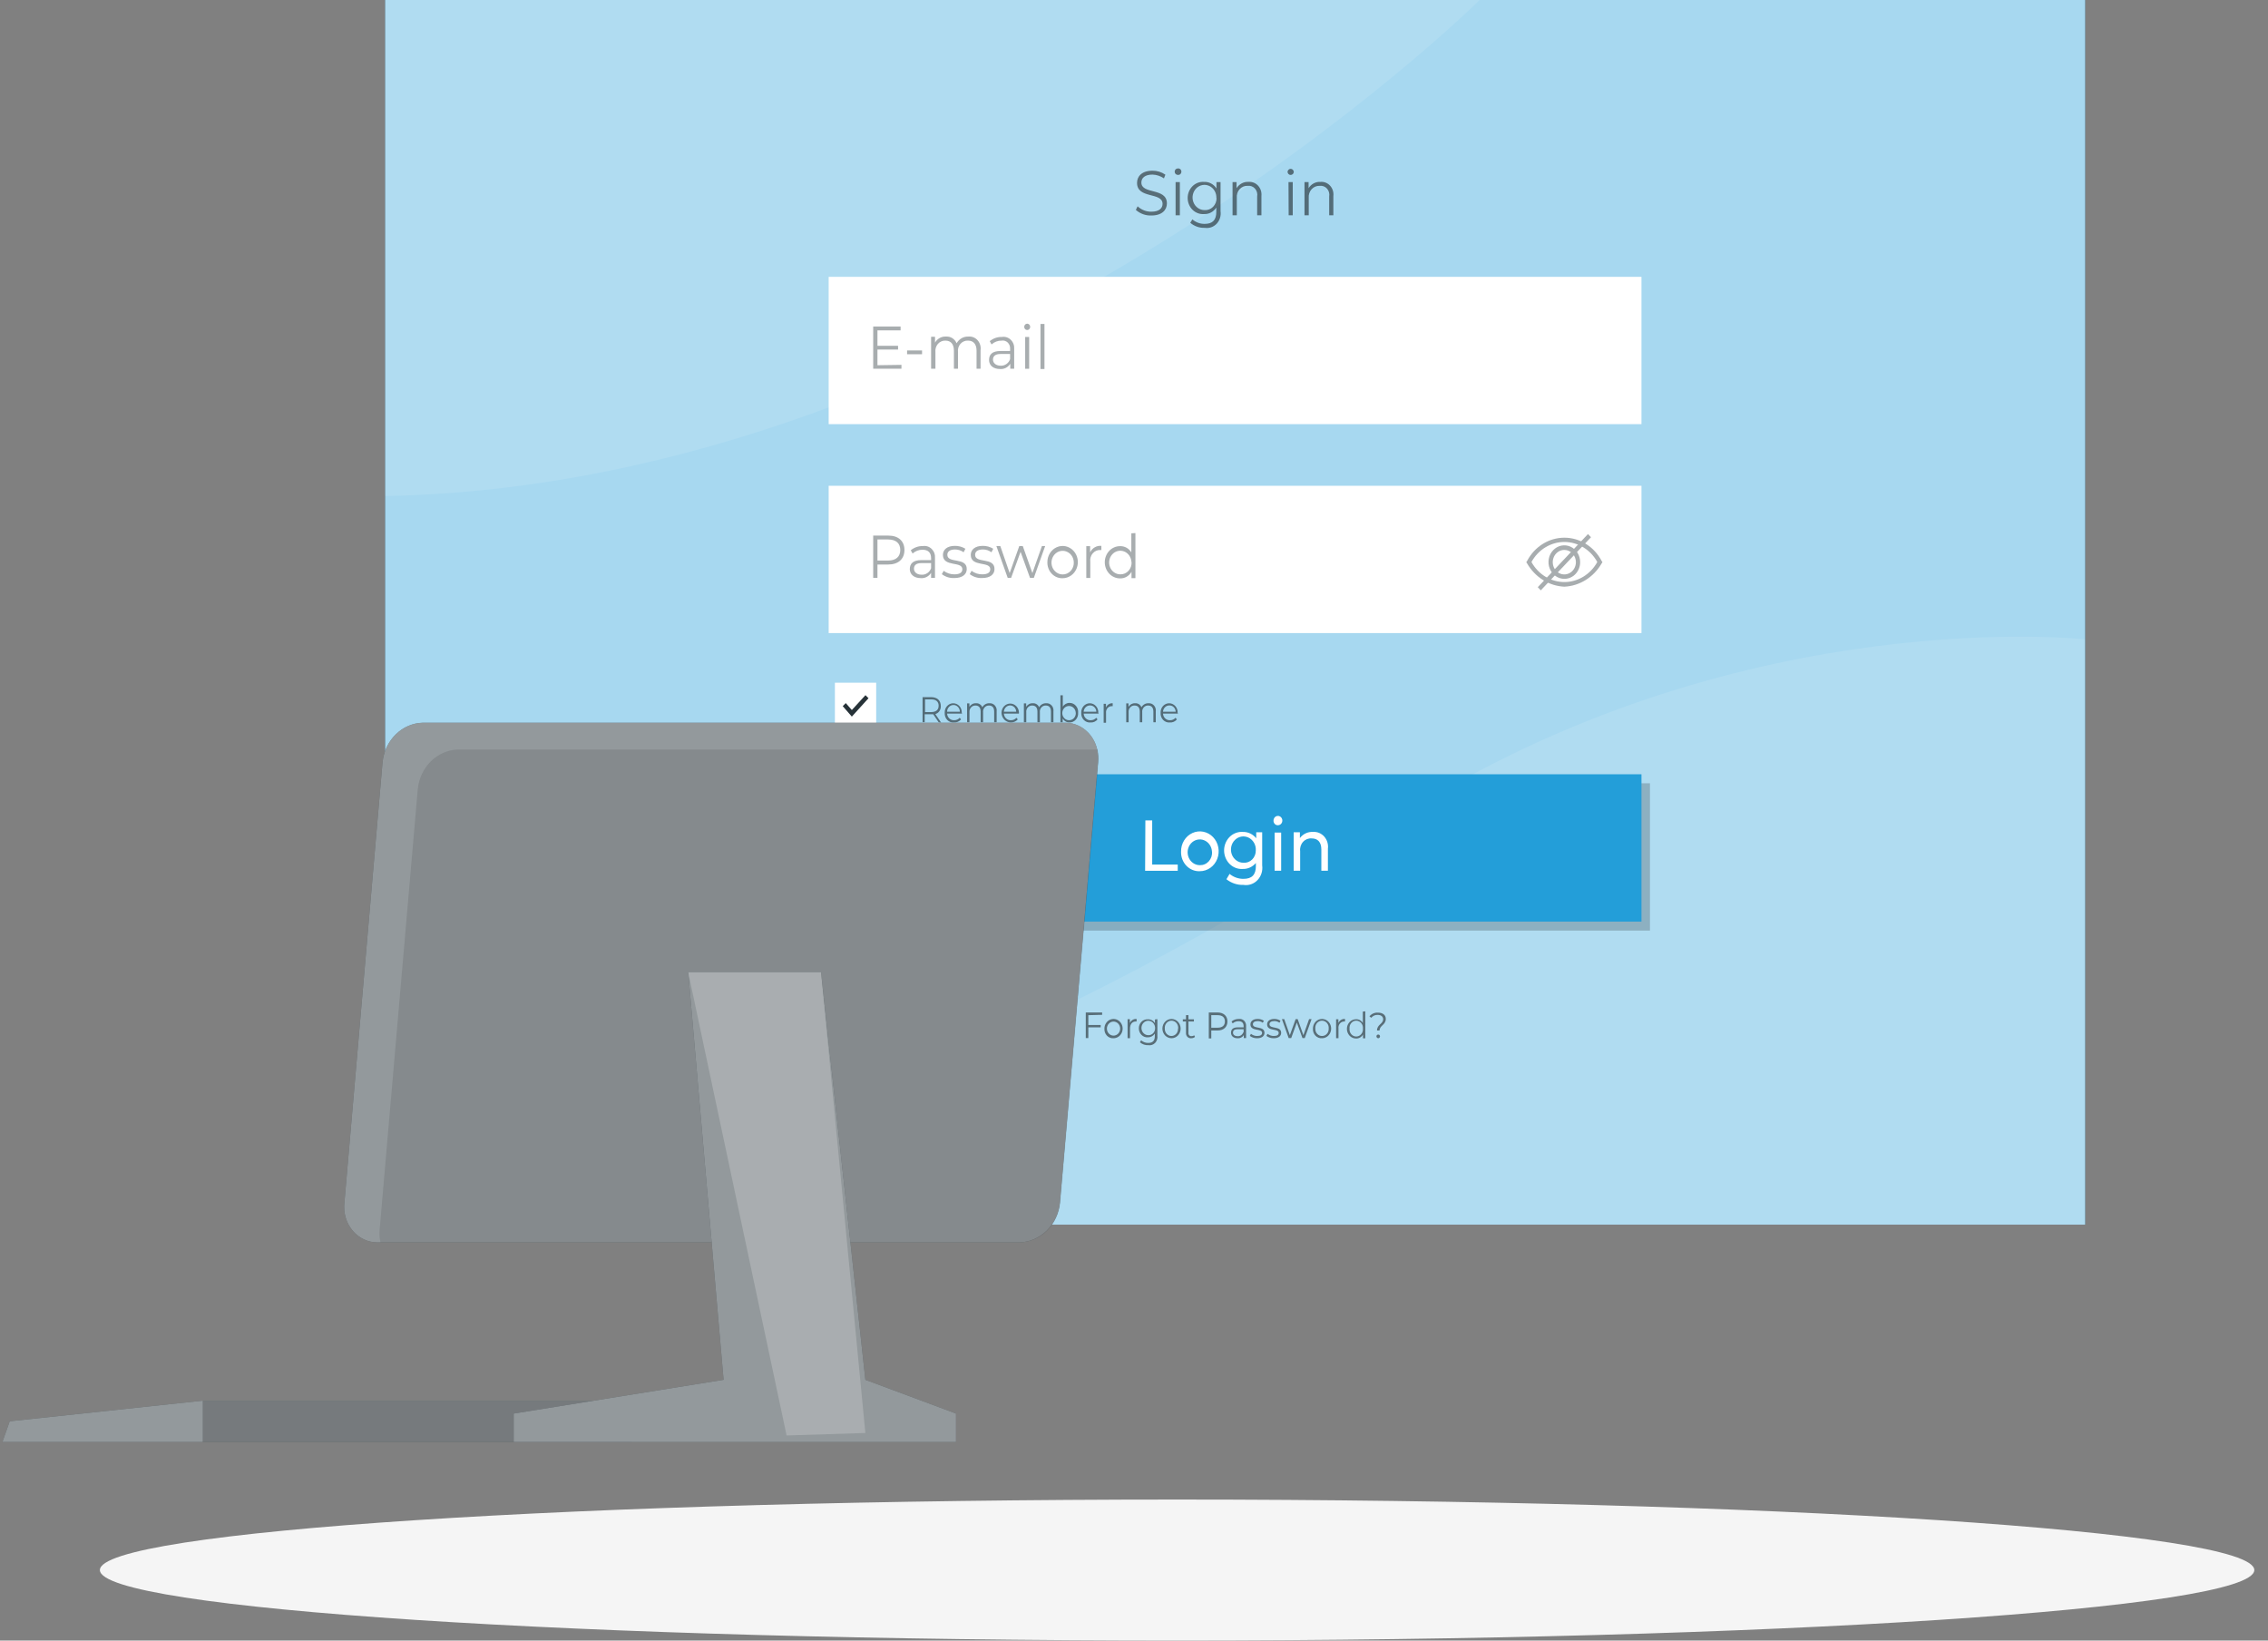 <svg width="141" height="102" viewBox="0 0 141 102" fill="none" xmlns="http://www.w3.org/2000/svg">
<rect x="0" y="0" width="141" height="102" fill="#808080" stroke="none"/>
<path d="M73.18 101.999C110.166 101.999 140.149 100.037 140.149 97.616C140.149 95.195 110.166 93.233 73.18 93.233C36.194 93.233 6.21 95.195 6.21 97.616C6.21 100.037 36.194 101.999 73.18 101.999Z" fill="#F5F5F5"/>
<path d="M129.624 -0.001H23.953V76.141H129.624V-0.001Z" fill="#239ED9"/>
<path opacity="0.6" d="M129.624 -0.001H23.953V76.141H129.624V-0.001Z" fill="white"/>
<path opacity="0.1" d="M91.992 -0.001C91.992 -0.001 61.59 30.124 23.953 30.841V-0.001H91.992Z" fill="white"/>
<path opacity="0.1" d="M129.619 39.748C129.619 39.748 108.739 37.445 88.081 50.144C67.423 62.843 46.797 74.791 23.953 69.189V76.135H129.619V39.748Z" fill="white"/>
<path d="M102.049 17.212H51.518V26.371H102.049V17.212Z" fill="white"/>
<path d="M102.049 30.203H51.518V39.361H102.049V30.203Z" fill="white"/>
<g opacity="0.4">
<path d="M56.043 22.685V22.926H54.286V20.299H55.99V20.54H54.551V21.498H55.832V21.733H54.551V22.707L56.043 22.685Z" fill="#263238"/>
<path d="M56.393 21.789H57.324V22.024H56.393V21.789Z" fill="#263238"/>
<path d="M60.961 21.778V22.926H60.712V21.806C60.712 21.391 60.511 21.178 60.183 21.178C60.095 21.172 60.007 21.187 59.926 21.222C59.844 21.256 59.771 21.309 59.711 21.377C59.651 21.445 59.606 21.527 59.58 21.615C59.554 21.704 59.546 21.798 59.558 21.89V22.926H59.304V21.806C59.304 21.391 59.108 21.178 58.775 21.178C58.688 21.174 58.601 21.191 58.521 21.226C58.44 21.261 58.368 21.314 58.309 21.382C58.25 21.45 58.206 21.53 58.179 21.618C58.153 21.706 58.145 21.798 58.155 21.89V22.926H57.886V20.938H58.129V21.302C58.2 21.179 58.301 21.08 58.421 21.014C58.541 20.948 58.676 20.917 58.812 20.926C58.949 20.916 59.086 20.949 59.204 21.023C59.322 21.098 59.416 21.208 59.473 21.341C59.549 21.208 59.658 21.099 59.787 21.026C59.917 20.953 60.062 20.919 60.209 20.926C60.315 20.916 60.421 20.932 60.52 20.972C60.619 21.012 60.709 21.076 60.781 21.158C60.853 21.24 60.907 21.339 60.938 21.446C60.969 21.553 60.977 21.667 60.961 21.778Z" fill="#263238"/>
<path d="M63.051 21.7V22.926H62.807V22.618C62.738 22.728 62.642 22.816 62.529 22.873C62.416 22.93 62.291 22.954 62.167 22.943C61.744 22.943 61.489 22.713 61.489 22.383C61.489 22.052 61.669 21.823 62.204 21.823H62.797V21.7C62.803 21.626 62.794 21.552 62.769 21.483C62.744 21.413 62.705 21.351 62.654 21.301C62.602 21.25 62.541 21.213 62.474 21.192C62.407 21.171 62.337 21.166 62.267 21.179C62.039 21.175 61.818 21.258 61.643 21.414L61.532 21.212C61.748 21.034 62.015 20.941 62.289 20.949C62.388 20.932 62.489 20.94 62.585 20.971C62.681 21.002 62.769 21.056 62.842 21.128C62.916 21.2 62.973 21.289 63.009 21.388C63.045 21.487 63.059 21.594 63.051 21.7ZM62.797 22.332V22.008H62.215C61.855 22.008 61.733 22.159 61.733 22.36C61.733 22.562 61.908 22.736 62.204 22.736C62.331 22.745 62.456 22.71 62.563 22.637C62.67 22.565 62.752 22.458 62.797 22.332Z" fill="#263238"/>
<path d="M63.675 20.328C63.674 20.289 63.684 20.25 63.704 20.217C63.724 20.184 63.752 20.158 63.786 20.142C63.82 20.127 63.857 20.122 63.894 20.129C63.93 20.136 63.963 20.154 63.99 20.181C64.016 20.209 64.034 20.243 64.042 20.282C64.049 20.32 64.046 20.36 64.032 20.396C64.019 20.432 63.995 20.463 63.964 20.485C63.934 20.506 63.898 20.518 63.861 20.518C63.837 20.519 63.813 20.514 63.79 20.505C63.768 20.496 63.747 20.482 63.73 20.464C63.713 20.447 63.699 20.425 63.69 20.402C63.68 20.378 63.675 20.353 63.675 20.328ZM63.734 20.949H63.983V22.927H63.734V20.949Z" fill="#263238"/>
<path d="M64.686 20.142H64.934V22.943H64.686V20.142Z" fill="#263238"/>
</g>
<g opacity="0.4">
<path d="M56.229 34.196C56.229 34.757 55.847 35.098 55.218 35.098H54.551V35.927H54.286V33.3H55.239C55.847 33.3 56.229 33.636 56.229 34.196ZM55.969 34.196C55.969 33.776 55.705 33.541 55.207 33.541H54.551V34.852H55.207C55.705 34.852 55.969 34.611 55.969 34.196Z" fill="#263238"/>
<path d="M58.128 34.701V35.927H57.885V35.619C57.815 35.729 57.719 35.816 57.606 35.873C57.493 35.931 57.369 35.955 57.244 35.944C56.821 35.944 56.562 35.709 56.562 35.384C56.562 35.059 56.747 34.824 57.281 34.824H57.885V34.701C57.885 34.364 57.705 34.18 57.355 34.18C57.129 34.176 56.909 34.259 56.736 34.415L56.62 34.213C56.838 34.035 57.107 33.942 57.382 33.95C57.48 33.935 57.58 33.944 57.674 33.976C57.769 34.008 57.855 34.062 57.927 34.134C57.998 34.206 58.054 34.295 58.089 34.393C58.124 34.491 58.137 34.596 58.128 34.701ZM57.885 35.334V35.009H57.297C56.937 35.009 56.821 35.16 56.821 35.361C56.821 35.563 56.995 35.731 57.292 35.731C57.418 35.739 57.543 35.706 57.649 35.634C57.756 35.563 57.838 35.458 57.885 35.334Z" fill="#263238"/>
<path d="M58.552 35.698L58.669 35.49C58.862 35.636 59.093 35.712 59.33 35.709C59.685 35.709 59.828 35.586 59.828 35.39C59.828 34.874 58.621 35.278 58.621 34.499C58.621 34.174 58.886 33.939 59.357 33.939C59.589 33.933 59.817 33.995 60.018 34.118L59.907 34.337C59.751 34.223 59.567 34.163 59.378 34.163C59.044 34.163 58.896 34.303 58.896 34.493C58.896 35.054 60.103 34.622 60.103 35.378C60.103 35.72 59.817 35.939 59.335 35.939C59.056 35.954 58.78 35.869 58.552 35.698Z" fill="#263238"/>
<path d="M60.288 35.698L60.4 35.49C60.593 35.635 60.824 35.711 61.061 35.709C61.416 35.709 61.564 35.586 61.564 35.39C61.564 34.874 60.352 35.278 60.352 34.499C60.352 34.174 60.617 33.939 61.093 33.939C61.323 33.934 61.55 33.996 61.749 34.118L61.638 34.337C61.483 34.222 61.298 34.161 61.109 34.163C60.77 34.163 60.622 34.303 60.622 34.493C60.622 35.053 61.828 34.622 61.828 35.378C61.828 35.72 61.548 35.938 61.061 35.938C60.785 35.953 60.513 35.868 60.288 35.698Z" fill="#263238"/>
<path d="M64.977 33.95L64.273 35.928H64.035L63.448 34.309L62.86 35.928H62.648L61.944 33.95H62.188L62.77 35.631L63.368 33.95H63.585L64.183 35.631L64.776 33.95H64.977Z" fill="#263238"/>
<path d="M65.115 34.941C65.116 34.743 65.173 34.55 65.278 34.386C65.382 34.222 65.531 34.094 65.704 34.019C65.877 33.944 66.067 33.925 66.251 33.964C66.434 34.004 66.603 34.1 66.734 34.24C66.866 34.38 66.956 34.559 66.992 34.754C67.028 34.948 67.009 35.149 66.937 35.332C66.866 35.515 66.744 35.671 66.588 35.781C66.433 35.891 66.25 35.95 66.063 35.95C65.937 35.955 65.811 35.932 65.694 35.883C65.576 35.834 65.47 35.759 65.381 35.665C65.292 35.57 65.222 35.457 65.177 35.332C65.131 35.208 65.11 35.075 65.115 34.941ZM66.756 34.941C66.749 34.798 66.702 34.66 66.622 34.545C66.541 34.43 66.43 34.342 66.303 34.292C66.176 34.242 66.038 34.233 65.906 34.266C65.774 34.299 65.654 34.371 65.561 34.475C65.468 34.58 65.405 34.71 65.381 34.851C65.357 34.992 65.373 35.138 65.426 35.27C65.48 35.402 65.569 35.514 65.682 35.593C65.795 35.672 65.927 35.714 66.063 35.715C66.157 35.716 66.251 35.697 66.339 35.658C66.426 35.62 66.505 35.562 66.57 35.489C66.635 35.417 66.686 35.331 66.718 35.236C66.75 35.142 66.763 35.041 66.756 34.941Z" fill="#263238"/>
<path d="M68.471 33.939V34.197H68.413C68.324 34.191 68.235 34.207 68.152 34.243C68.07 34.279 67.996 34.333 67.935 34.403C67.875 34.473 67.83 34.556 67.804 34.646C67.778 34.736 67.77 34.831 67.783 34.925V35.933H67.534V33.956H67.772V34.342C67.837 34.208 67.938 34.098 68.063 34.026C68.188 33.954 68.33 33.924 68.471 33.939Z" fill="#263238"/>
<path d="M70.588 33.143V35.944H70.345V35.552C70.271 35.681 70.166 35.787 70.04 35.859C69.914 35.931 69.773 35.966 69.63 35.961C69.379 35.961 69.138 35.855 68.96 35.667C68.783 35.479 68.683 35.224 68.683 34.958C68.683 34.692 68.783 34.437 68.96 34.249C69.138 34.061 69.379 33.956 69.63 33.956C69.769 33.951 69.907 33.984 70.03 34.051C70.153 34.119 70.258 34.219 70.334 34.342V33.16L70.588 33.143ZM70.34 34.936C70.332 34.792 70.285 34.654 70.205 34.539C70.124 34.423 70.013 34.336 69.886 34.286C69.758 34.237 69.62 34.228 69.488 34.261C69.356 34.294 69.236 34.367 69.143 34.472C69.049 34.577 68.987 34.708 68.964 34.849C68.941 34.991 68.957 35.136 69.012 35.268C69.066 35.4 69.155 35.512 69.269 35.59C69.383 35.669 69.516 35.71 69.652 35.709C69.746 35.711 69.84 35.693 69.928 35.655C70.016 35.617 70.095 35.56 70.16 35.488C70.226 35.416 70.277 35.33 70.31 35.236C70.342 35.142 70.356 35.041 70.35 34.941L70.34 34.936Z" fill="#263238"/>
</g>
<path opacity="0.2" d="M102.577 48.699H52.047V57.858H102.577V48.699Z" fill="black"/>
<g opacity="0.5">
<path d="M58.356 44.907L58.018 44.408H57.488V44.901H57.356V43.344H57.885C58.261 43.344 58.489 43.545 58.489 43.904C58.493 44.015 58.463 44.124 58.401 44.213C58.34 44.303 58.251 44.368 58.15 44.397L58.51 44.929L58.356 44.907ZM58.356 43.882C58.356 43.629 58.197 43.484 57.901 43.484H57.51V44.274H57.885C58.192 44.274 58.351 44.128 58.351 43.904L58.356 43.882Z" fill="black"/>
<path d="M59.812 44.369H58.88C58.884 44.427 58.898 44.483 58.922 44.535C58.946 44.586 58.979 44.632 59.02 44.67C59.061 44.708 59.108 44.737 59.16 44.756C59.211 44.775 59.266 44.782 59.32 44.778C59.384 44.781 59.448 44.768 59.507 44.742C59.567 44.716 59.62 44.677 59.664 44.627L59.748 44.728C59.694 44.791 59.627 44.841 59.551 44.874C59.477 44.907 59.396 44.922 59.315 44.918C59.237 44.927 59.16 44.917 59.087 44.89C59.013 44.863 58.947 44.82 58.891 44.763C58.836 44.706 58.793 44.636 58.765 44.559C58.738 44.483 58.727 44.401 58.732 44.319C58.728 44.243 58.739 44.166 58.763 44.094C58.788 44.022 58.826 43.957 58.876 43.901C58.925 43.845 58.985 43.801 59.051 43.771C59.118 43.74 59.189 43.725 59.262 43.725C59.334 43.725 59.405 43.74 59.472 43.771C59.538 43.801 59.598 43.845 59.648 43.901C59.697 43.957 59.735 44.022 59.76 44.094C59.785 44.166 59.795 44.243 59.791 44.319C59.791 44.319 59.812 44.352 59.812 44.369ZM58.88 44.252H59.675C59.675 44.14 59.633 44.033 59.558 43.955C59.484 43.876 59.383 43.832 59.278 43.832C59.172 43.832 59.071 43.876 58.997 43.955C58.922 44.033 58.88 44.14 58.88 44.252Z" fill="black"/>
<path d="M61.961 44.229V44.907H61.807V44.24C61.807 43.994 61.691 43.865 61.49 43.865C61.438 43.862 61.385 43.871 61.337 43.892C61.288 43.913 61.245 43.945 61.21 43.986C61.174 44.026 61.148 44.075 61.132 44.127C61.117 44.18 61.112 44.236 61.119 44.291V44.907H60.966V44.24C60.966 43.994 60.849 43.865 60.648 43.865C60.596 43.862 60.543 43.872 60.495 43.892C60.446 43.913 60.403 43.945 60.367 43.986C60.331 44.026 60.304 44.074 60.288 44.127C60.271 44.18 60.266 44.236 60.272 44.291V44.907H60.124V43.731H60.267V43.949C60.309 43.876 60.37 43.817 60.441 43.777C60.513 43.738 60.594 43.72 60.675 43.725C60.757 43.717 60.839 43.737 60.91 43.781C60.981 43.825 61.038 43.892 61.072 43.972C61.117 43.892 61.181 43.827 61.259 43.784C61.336 43.74 61.423 43.72 61.511 43.725C61.574 43.719 61.637 43.729 61.696 43.752C61.755 43.776 61.808 43.814 61.851 43.862C61.894 43.911 61.926 43.969 61.946 44.032C61.965 44.096 61.97 44.163 61.961 44.229Z" fill="black"/>
<path d="M63.342 44.369H62.411C62.414 44.426 62.428 44.482 62.452 44.534C62.476 44.586 62.51 44.632 62.55 44.67C62.591 44.708 62.639 44.737 62.69 44.755C62.742 44.774 62.796 44.782 62.85 44.778C62.914 44.78 62.977 44.768 63.035 44.742C63.094 44.716 63.146 44.676 63.189 44.627L63.274 44.727C63.194 44.816 63.091 44.877 62.978 44.903C62.866 44.93 62.748 44.921 62.64 44.877C62.532 44.834 62.439 44.758 62.372 44.658C62.305 44.559 62.267 44.441 62.263 44.318C62.263 44.166 62.32 44.02 62.422 43.912C62.523 43.805 62.661 43.744 62.805 43.744C62.949 43.744 63.087 43.805 63.189 43.912C63.291 44.02 63.348 44.166 63.348 44.318C63.348 44.318 63.342 44.352 63.342 44.369ZM62.411 44.251H63.178C63.177 44.198 63.166 44.146 63.145 44.098C63.125 44.049 63.096 44.006 63.059 43.969C63.023 43.933 62.98 43.904 62.933 43.886C62.887 43.867 62.837 43.858 62.787 43.859C62.689 43.863 62.596 43.906 62.527 43.978C62.458 44.051 62.416 44.148 62.411 44.251Z" fill="black"/>
<path d="M65.491 44.229V44.907H65.337V44.24C65.337 43.994 65.221 43.865 65.02 43.865C64.968 43.862 64.915 43.871 64.867 43.892C64.819 43.913 64.775 43.945 64.74 43.986C64.704 44.026 64.678 44.075 64.662 44.127C64.647 44.18 64.642 44.236 64.649 44.291V44.907H64.496V44.24C64.496 43.994 64.379 43.865 64.173 43.865C64.121 43.863 64.069 43.873 64.021 43.894C63.973 43.915 63.93 43.947 63.895 43.988C63.86 44.028 63.833 44.076 63.817 44.129C63.801 44.181 63.796 44.236 63.803 44.291V44.907H63.654V43.731H63.797V43.949C63.839 43.876 63.9 43.817 63.971 43.777C64.043 43.738 64.124 43.72 64.205 43.725C64.287 43.717 64.369 43.737 64.44 43.781C64.512 43.825 64.568 43.892 64.602 43.972C64.647 43.892 64.712 43.827 64.789 43.784C64.866 43.74 64.954 43.72 65.041 43.725C65.104 43.719 65.167 43.729 65.226 43.752C65.285 43.776 65.338 43.814 65.381 43.862C65.424 43.911 65.457 43.969 65.476 44.032C65.495 44.096 65.5 44.163 65.491 44.229Z" fill="black"/>
<path d="M67.026 44.319C67.031 44.396 67.022 44.473 66.997 44.545C66.973 44.618 66.935 44.684 66.885 44.741C66.835 44.797 66.775 44.842 66.709 44.872C66.642 44.903 66.57 44.919 66.497 44.918C66.412 44.921 66.328 44.901 66.252 44.858C66.177 44.816 66.114 44.754 66.068 44.678V44.907H65.925V43.227H66.074V43.932C66.12 43.859 66.183 43.8 66.257 43.76C66.331 43.72 66.414 43.7 66.497 43.703C66.571 43.702 66.645 43.718 66.713 43.75C66.781 43.782 66.841 43.828 66.891 43.886C66.941 43.944 66.979 44.013 67.002 44.087C67.025 44.162 67.034 44.241 67.026 44.319ZM66.878 44.319C66.875 44.232 66.848 44.148 66.8 44.078C66.752 44.007 66.686 43.953 66.609 43.922C66.533 43.891 66.449 43.885 66.369 43.904C66.289 43.923 66.216 43.966 66.159 44.029C66.102 44.091 66.064 44.17 66.049 44.255C66.034 44.341 66.043 44.429 66.075 44.509C66.108 44.589 66.161 44.657 66.229 44.705C66.298 44.753 66.378 44.778 66.46 44.778C66.517 44.78 66.573 44.769 66.626 44.746C66.679 44.724 66.727 44.69 66.767 44.647C66.806 44.603 66.837 44.552 66.857 44.496C66.877 44.439 66.886 44.379 66.883 44.319H66.878Z" fill="black"/>
<path d="M68.301 44.369H67.37C67.373 44.427 67.387 44.483 67.411 44.535C67.435 44.586 67.469 44.632 67.509 44.67C67.55 44.708 67.598 44.737 67.649 44.756C67.701 44.775 67.755 44.782 67.809 44.778C67.873 44.78 67.937 44.768 67.996 44.742C68.056 44.715 68.109 44.676 68.153 44.627L68.233 44.728C68.18 44.792 68.113 44.843 68.039 44.876C67.965 44.909 67.884 44.923 67.804 44.918C67.727 44.927 67.649 44.917 67.576 44.89C67.503 44.863 67.436 44.82 67.38 44.763C67.325 44.706 67.282 44.636 67.254 44.559C67.227 44.483 67.216 44.401 67.222 44.319C67.217 44.243 67.228 44.166 67.252 44.094C67.277 44.022 67.316 43.957 67.365 43.901C67.415 43.845 67.474 43.801 67.541 43.771C67.607 43.74 67.679 43.725 67.751 43.725C67.823 43.725 67.895 43.74 67.961 43.771C68.028 43.801 68.087 43.845 68.137 43.901C68.186 43.957 68.225 44.022 68.249 44.094C68.274 44.166 68.285 44.243 68.28 44.319C68.28 44.319 68.301 44.352 68.301 44.369ZM67.37 44.252H68.159C68.157 44.199 68.146 44.147 68.126 44.098C68.105 44.05 68.076 44.006 68.04 43.97C68.003 43.933 67.96 43.905 67.913 43.886C67.867 43.867 67.817 43.858 67.767 43.86C67.666 43.858 67.568 43.898 67.494 43.971C67.42 44.044 67.375 44.145 67.37 44.252Z" fill="black"/>
<path d="M69.175 43.725V43.904H69.138C69.085 43.901 69.032 43.911 68.983 43.932C68.934 43.953 68.89 43.985 68.854 44.026C68.818 44.068 68.792 44.117 68.776 44.17C68.76 44.224 68.755 44.28 68.762 44.336V44.935H68.614V43.759H68.757V43.988C68.792 43.904 68.851 43.833 68.926 43.786C69.001 43.739 69.088 43.717 69.175 43.725Z" fill="black"/>
<path d="M71.853 44.229V44.907H71.705V44.24C71.705 43.994 71.583 43.865 71.382 43.865C71.33 43.862 71.278 43.871 71.229 43.892C71.181 43.913 71.138 43.945 71.102 43.986C71.067 44.026 71.04 44.075 71.025 44.127C71.009 44.18 71.004 44.236 71.012 44.291V44.907H70.858V44.24C70.858 43.994 70.742 43.865 70.541 43.865C70.488 43.862 70.436 43.872 70.387 43.892C70.339 43.913 70.295 43.945 70.259 43.986C70.223 44.026 70.196 44.074 70.18 44.127C70.164 44.18 70.159 44.236 70.165 44.291V44.907H70.017V43.731H70.159V43.949C70.202 43.876 70.262 43.817 70.334 43.777C70.406 43.738 70.486 43.72 70.567 43.725C70.649 43.717 70.732 43.737 70.803 43.781C70.874 43.825 70.93 43.892 70.964 43.972C71.009 43.892 71.074 43.827 71.151 43.784C71.229 43.74 71.316 43.72 71.403 43.725C71.466 43.719 71.529 43.729 71.588 43.752C71.647 43.776 71.7 43.814 71.743 43.862C71.787 43.911 71.819 43.969 71.838 44.032C71.857 44.096 71.862 44.163 71.853 44.229Z" fill="black"/>
<path d="M73.234 44.369H72.303C72.306 44.427 72.32 44.483 72.344 44.535C72.368 44.586 72.401 44.632 72.442 44.67C72.483 44.708 72.531 44.737 72.582 44.756C72.634 44.775 72.688 44.782 72.742 44.778C72.806 44.781 72.869 44.769 72.927 44.742C72.986 44.716 73.038 44.677 73.081 44.627L73.166 44.728C73.113 44.792 73.046 44.843 72.972 44.876C72.898 44.909 72.817 44.923 72.737 44.918C72.66 44.927 72.582 44.917 72.509 44.89C72.436 44.863 72.369 44.82 72.313 44.763C72.258 44.706 72.215 44.636 72.188 44.559C72.16 44.483 72.149 44.401 72.155 44.319C72.15 44.243 72.161 44.166 72.186 44.094C72.21 44.022 72.248 43.957 72.298 43.901C72.348 43.845 72.407 43.801 72.474 43.771C72.54 43.74 72.612 43.725 72.684 43.725C72.756 43.725 72.828 43.74 72.894 43.771C72.96 43.801 73.02 43.845 73.07 43.901C73.12 43.957 73.158 44.022 73.183 44.094C73.207 44.166 73.218 44.243 73.213 44.319C73.213 44.319 73.234 44.352 73.234 44.369ZM72.303 44.252H73.091C73.09 44.199 73.079 44.147 73.058 44.098C73.038 44.05 73.009 44.006 72.972 43.97C72.936 43.933 72.893 43.905 72.847 43.886C72.8 43.867 72.75 43.858 72.7 43.86C72.599 43.858 72.501 43.898 72.427 43.971C72.353 44.044 72.308 44.145 72.303 44.252Z" fill="black"/>
</g>
<path d="M102.049 48.139H51.518V57.298H102.049V48.139Z" fill="#239ED9"/>
<g opacity="0.5">
<path d="M67.661 63.117V63.728H68.429V63.873H67.661V64.54H67.502V62.949H68.519V63.095L67.661 63.117Z" fill="black"/>
<path d="M68.661 63.952C68.661 63.833 68.694 63.717 68.757 63.619C68.819 63.52 68.907 63.444 69.011 63.398C69.114 63.353 69.228 63.341 69.338 63.364C69.448 63.387 69.549 63.444 69.628 63.528C69.707 63.612 69.761 63.719 69.783 63.835C69.805 63.951 69.793 64.072 69.751 64.181C69.708 64.291 69.635 64.384 69.542 64.45C69.449 64.516 69.339 64.551 69.227 64.551C69.152 64.557 69.076 64.546 69.004 64.517C68.933 64.489 68.868 64.445 68.815 64.389C68.761 64.332 68.719 64.263 68.693 64.188C68.666 64.113 68.656 64.032 68.661 63.952ZM69.64 63.952C69.64 63.836 69.597 63.725 69.519 63.643C69.442 63.561 69.337 63.515 69.227 63.515C69.118 63.515 69.013 63.561 68.936 63.643C68.858 63.725 68.815 63.836 68.815 63.952C68.815 64.068 68.858 64.179 68.936 64.261C69.013 64.343 69.118 64.389 69.227 64.389C69.337 64.389 69.442 64.343 69.519 64.261C69.597 64.179 69.64 64.068 69.64 63.952Z" fill="black"/>
<path d="M70.662 63.352V63.509H70.625C70.392 63.509 70.254 63.666 70.254 63.946V64.546H70.101V63.369H70.244V63.599C70.282 63.518 70.342 63.451 70.417 63.407C70.492 63.363 70.577 63.344 70.662 63.352Z" fill="black"/>
<path d="M71.954 63.364V64.395C71.965 64.475 71.959 64.557 71.935 64.634C71.911 64.711 71.871 64.781 71.817 64.838C71.763 64.895 71.696 64.938 71.624 64.963C71.551 64.989 71.473 64.995 71.398 64.983C71.206 64.995 71.018 64.931 70.868 64.803L70.943 64.68C71.066 64.788 71.222 64.846 71.382 64.843C71.662 64.843 71.795 64.708 71.795 64.417V64.266C71.745 64.338 71.68 64.396 71.604 64.436C71.529 64.476 71.445 64.497 71.361 64.495C71.289 64.5 71.216 64.489 71.148 64.463C71.081 64.437 71.018 64.396 70.966 64.344C70.913 64.291 70.871 64.228 70.843 64.158C70.814 64.088 70.8 64.012 70.8 63.935C70.8 63.859 70.814 63.783 70.843 63.713C70.871 63.643 70.913 63.579 70.966 63.527C71.018 63.474 71.081 63.434 71.148 63.408C71.216 63.382 71.289 63.37 71.361 63.375C71.447 63.371 71.533 63.39 71.61 63.431C71.687 63.472 71.752 63.534 71.8 63.61V63.386L71.954 63.364ZM71.811 63.924C71.813 63.835 71.79 63.747 71.744 63.672C71.699 63.597 71.634 63.538 71.557 63.502C71.48 63.467 71.394 63.456 71.311 63.472C71.228 63.488 71.152 63.53 71.092 63.592C71.031 63.654 70.99 63.734 70.973 63.821C70.956 63.908 70.963 63.999 70.995 64.082C71.027 64.164 71.081 64.235 71.151 64.285C71.221 64.334 71.303 64.361 71.387 64.361C71.443 64.364 71.499 64.355 71.552 64.334C71.604 64.313 71.651 64.281 71.691 64.239C71.731 64.197 71.762 64.147 71.783 64.092C71.803 64.037 71.813 63.978 71.811 63.919V63.924Z" fill="black"/>
<path d="M72.266 63.952C72.266 63.793 72.326 63.64 72.432 63.528C72.538 63.416 72.682 63.352 72.833 63.352C72.983 63.352 73.127 63.416 73.233 63.528C73.339 63.64 73.399 63.793 73.399 63.952C73.399 64.111 73.339 64.263 73.233 64.376C73.127 64.488 72.983 64.551 72.833 64.551C72.682 64.551 72.538 64.488 72.432 64.376C72.326 64.263 72.266 64.111 72.266 63.952ZM73.245 63.952C73.252 63.89 73.246 63.827 73.228 63.768C73.21 63.709 73.181 63.654 73.142 63.607C73.103 63.561 73.055 63.524 73.001 63.498C72.947 63.473 72.889 63.46 72.83 63.46C72.771 63.46 72.713 63.473 72.659 63.498C72.605 63.524 72.557 63.561 72.518 63.607C72.479 63.654 72.449 63.709 72.431 63.768C72.414 63.827 72.408 63.89 72.414 63.952C72.412 64.012 72.42 64.071 72.44 64.127C72.46 64.183 72.49 64.234 72.529 64.277C72.569 64.32 72.616 64.355 72.668 64.378C72.72 64.401 72.776 64.412 72.833 64.411C72.888 64.41 72.943 64.398 72.993 64.374C73.044 64.35 73.089 64.316 73.127 64.273C73.165 64.23 73.194 64.179 73.212 64.124C73.231 64.069 73.238 64.01 73.235 63.952H73.245Z" fill="black"/>
<path d="M74.293 64.467C74.227 64.524 74.145 64.553 74.06 64.551C74.016 64.556 73.972 64.551 73.93 64.536C73.888 64.521 73.85 64.496 73.819 64.463C73.788 64.43 73.763 64.391 73.748 64.347C73.733 64.303 73.728 64.256 73.732 64.209V63.509H73.536V63.375H73.732V63.117H73.885V63.375H74.224V63.509H73.885V64.209C73.881 64.237 73.883 64.266 73.891 64.293C73.899 64.32 73.913 64.345 73.931 64.365C73.949 64.386 73.972 64.402 73.997 64.412C74.022 64.422 74.049 64.425 74.076 64.422C74.135 64.425 74.194 64.406 74.24 64.366L74.293 64.467Z" fill="black"/>
<path d="M76.309 63.509C76.309 63.84 76.082 64.07 75.701 64.07H75.304V64.562H75.15V62.949H75.68C76.082 62.949 76.309 63.173 76.309 63.509ZM76.151 63.509C76.151 63.257 75.997 63.117 75.701 63.117H75.304V63.896H75.701C75.997 63.896 76.151 63.756 76.151 63.509Z" fill="black"/>
<path d="M77.469 63.812V64.541H77.326V64.356C77.284 64.422 77.226 64.476 77.158 64.51C77.09 64.545 77.015 64.559 76.94 64.552C76.691 64.552 76.532 64.412 76.532 64.21C76.532 64.008 76.643 63.874 76.966 63.874H77.315V63.801C77.315 63.6 77.21 63.493 77.003 63.493C76.869 63.49 76.737 63.538 76.633 63.628L76.564 63.51C76.694 63.403 76.855 63.347 77.019 63.353C77.079 63.344 77.139 63.35 77.197 63.37C77.254 63.389 77.306 63.422 77.35 63.467C77.393 63.511 77.426 63.565 77.447 63.625C77.468 63.685 77.475 63.749 77.469 63.812ZM77.315 64.188V63.992H76.94C76.728 63.992 76.654 64.081 76.654 64.204C76.654 64.328 76.76 64.423 76.94 64.423C77.015 64.43 77.09 64.41 77.154 64.368C77.218 64.325 77.267 64.262 77.294 64.188H77.315Z" fill="black"/>
<path d="M77.701 64.406L77.77 64.277C77.883 64.367 78.021 64.414 78.162 64.411C78.374 64.411 78.464 64.333 78.464 64.221C78.464 63.913 77.739 64.154 77.739 63.689C77.739 63.498 77.897 63.353 78.183 63.353C78.321 63.349 78.457 63.388 78.575 63.465L78.506 63.588C78.412 63.518 78.298 63.483 78.183 63.487C77.982 63.487 77.892 63.571 77.892 63.683C77.892 64.002 78.612 63.762 78.612 64.215C78.612 64.417 78.442 64.552 78.151 64.552C77.99 64.556 77.832 64.505 77.701 64.406Z" fill="black"/>
<path d="M78.733 64.406L78.802 64.277C78.917 64.367 79.056 64.414 79.199 64.411C79.411 64.411 79.496 64.333 79.496 64.221C79.496 63.913 78.776 64.153 78.776 63.689C78.776 63.498 78.934 63.352 79.215 63.352C79.353 63.348 79.49 63.387 79.607 63.465L79.543 63.588C79.447 63.517 79.332 63.481 79.215 63.487C79.014 63.487 78.924 63.571 78.924 63.683C78.924 64.002 79.649 63.761 79.649 64.215C79.649 64.417 79.48 64.551 79.189 64.551C79.026 64.556 78.866 64.505 78.733 64.406Z" fill="black"/>
<path d="M81.539 63.364L81.116 64.54H80.973L80.623 63.577L80.274 64.54H80.115L79.697 63.364H79.84L80.189 64.361L80.549 63.364H80.676L81.031 64.361L81.385 63.364H81.539Z" fill="black"/>
<path d="M81.624 63.952C81.624 63.833 81.657 63.717 81.719 63.619C81.781 63.52 81.87 63.444 81.973 63.398C82.077 63.353 82.191 63.341 82.3 63.364C82.41 63.387 82.511 63.444 82.59 63.528C82.67 63.612 82.724 63.719 82.745 63.835C82.767 63.951 82.756 64.072 82.713 64.181C82.67 64.291 82.598 64.384 82.505 64.45C82.411 64.516 82.302 64.551 82.19 64.551C82.114 64.557 82.038 64.546 81.967 64.517C81.896 64.489 81.831 64.445 81.777 64.389C81.724 64.332 81.682 64.263 81.655 64.188C81.629 64.113 81.618 64.032 81.624 63.952ZM82.603 63.952C82.609 63.89 82.603 63.827 82.586 63.768C82.568 63.709 82.538 63.654 82.499 63.607C82.46 63.561 82.412 63.524 82.358 63.498C82.304 63.473 82.246 63.46 82.187 63.46C82.128 63.46 82.07 63.473 82.016 63.498C81.963 63.524 81.915 63.561 81.875 63.607C81.836 63.654 81.807 63.709 81.789 63.768C81.771 63.827 81.765 63.89 81.772 63.952C81.769 64.012 81.778 64.071 81.797 64.127C81.817 64.183 81.848 64.234 81.887 64.277C81.926 64.32 81.973 64.355 82.025 64.378C82.077 64.401 82.133 64.412 82.19 64.411C82.246 64.412 82.302 64.401 82.354 64.378C82.406 64.355 82.453 64.32 82.491 64.277C82.53 64.234 82.56 64.183 82.579 64.127C82.598 64.071 82.606 64.011 82.603 63.952Z" fill="black"/>
<path d="M83.619 63.353V63.51H83.588C83.534 63.507 83.481 63.516 83.431 63.538C83.382 63.559 83.337 63.592 83.301 63.634C83.265 63.675 83.239 63.725 83.223 63.779C83.208 63.834 83.204 63.891 83.212 63.947V64.546H83.064V63.37H83.206V63.599C83.243 63.519 83.303 63.452 83.377 63.408C83.45 63.364 83.535 63.345 83.619 63.353Z" fill="black"/>
<path d="M84.879 62.877V64.557H84.736V64.322C84.691 64.4 84.627 64.464 84.551 64.507C84.474 64.551 84.389 64.572 84.302 64.568C84.152 64.568 84.008 64.505 83.902 64.393C83.795 64.28 83.736 64.128 83.736 63.969C83.736 63.81 83.795 63.657 83.902 63.545C84.008 63.433 84.152 63.37 84.302 63.37C84.385 63.366 84.468 63.385 84.542 63.425C84.617 63.465 84.68 63.525 84.725 63.599V62.894L84.879 62.877ZM84.731 63.952C84.737 63.89 84.732 63.828 84.714 63.768C84.696 63.709 84.666 63.654 84.627 63.608C84.588 63.561 84.54 63.524 84.486 63.498C84.432 63.473 84.374 63.46 84.315 63.46C84.256 63.46 84.198 63.473 84.144 63.498C84.091 63.524 84.043 63.561 84.004 63.608C83.964 63.654 83.935 63.709 83.917 63.768C83.899 63.828 83.893 63.89 83.9 63.952C83.893 64.014 83.899 64.077 83.917 64.136C83.935 64.195 83.964 64.25 84.004 64.297C84.043 64.343 84.091 64.38 84.144 64.406C84.198 64.431 84.256 64.444 84.315 64.444C84.374 64.444 84.432 64.431 84.486 64.406C84.54 64.38 84.588 64.343 84.627 64.297C84.666 64.25 84.696 64.195 84.714 64.136C84.732 64.077 84.737 64.014 84.731 63.952Z" fill="black"/>
<path d="M85.99 63.369C85.99 63.212 85.868 63.1 85.651 63.1C85.575 63.095 85.5 63.109 85.43 63.14C85.36 63.171 85.298 63.219 85.249 63.28L85.138 63.19C85.203 63.111 85.285 63.049 85.377 63.009C85.469 62.969 85.568 62.953 85.667 62.96C85.963 62.96 86.154 63.106 86.154 63.347C86.154 63.728 85.767 63.75 85.767 64.07H85.609C85.603 63.7 85.99 63.666 85.99 63.369ZM85.572 64.434C85.572 64.418 85.575 64.403 85.58 64.389C85.586 64.375 85.594 64.363 85.604 64.352C85.615 64.342 85.627 64.334 85.641 64.329C85.654 64.323 85.668 64.321 85.683 64.322C85.697 64.321 85.711 64.323 85.725 64.329C85.738 64.334 85.751 64.342 85.761 64.352C85.771 64.363 85.78 64.375 85.785 64.389C85.791 64.403 85.794 64.418 85.794 64.434C85.794 64.465 85.782 64.495 85.761 64.517C85.74 64.539 85.712 64.551 85.683 64.551C85.654 64.55 85.626 64.537 85.606 64.515C85.585 64.493 85.573 64.464 85.572 64.434Z" fill="black"/>
</g>
<path d="M54.472 42.447H51.905V45.164H54.472V42.447Z" fill="white"/>
<path d="M71.207 51.007H71.631V53.752H73.219V54.139H71.191L71.207 51.007Z" fill="white"/>
<path d="M73.425 52.951C73.421 52.705 73.486 52.464 73.612 52.257C73.738 52.05 73.919 51.888 74.132 51.791C74.346 51.694 74.582 51.666 74.81 51.712C75.038 51.757 75.249 51.873 75.414 52.045C75.58 52.217 75.694 52.438 75.74 52.678C75.787 52.919 75.765 53.169 75.677 53.397C75.59 53.624 75.44 53.819 75.247 53.956C75.054 54.093 74.827 54.166 74.595 54.166C74.441 54.174 74.287 54.148 74.144 54.09C74 54.032 73.869 53.943 73.759 53.829C73.649 53.715 73.563 53.578 73.505 53.427C73.448 53.276 73.421 53.114 73.425 52.951ZM75.347 52.951C75.339 52.794 75.289 52.643 75.201 52.516C75.113 52.39 74.992 52.293 74.853 52.239C74.714 52.184 74.563 52.174 74.419 52.21C74.274 52.246 74.143 52.325 74.041 52.439C73.939 52.553 73.871 52.697 73.845 52.851C73.819 53.006 73.837 53.165 73.896 53.309C73.955 53.453 74.053 53.575 74.177 53.661C74.301 53.747 74.447 53.792 74.595 53.791C74.698 53.794 74.801 53.775 74.897 53.733C74.993 53.692 75.079 53.629 75.151 53.55C75.222 53.471 75.277 53.376 75.312 53.273C75.346 53.17 75.36 53.06 75.352 52.951H75.347Z" fill="white"/>
<path d="M78.469 51.746V53.802C78.492 53.969 78.477 54.139 78.426 54.299C78.376 54.458 78.29 54.603 78.177 54.721C78.064 54.84 77.926 54.928 77.774 54.979C77.623 55.031 77.462 55.044 77.305 55.018C76.924 55.032 76.55 54.907 76.246 54.665L76.442 54.334C76.689 54.537 76.993 54.645 77.305 54.642C77.834 54.642 78.077 54.385 78.077 53.847V53.657C77.975 53.776 77.85 53.871 77.711 53.935C77.571 53.999 77.42 54.03 77.267 54.026C77.118 54.037 76.969 54.016 76.828 53.963C76.687 53.91 76.557 53.827 76.448 53.719C76.339 53.611 76.251 53.48 76.192 53.335C76.132 53.19 76.101 53.033 76.101 52.875C76.101 52.717 76.132 52.56 76.192 52.415C76.251 52.27 76.339 52.139 76.448 52.031C76.557 51.923 76.687 51.84 76.828 51.788C76.969 51.735 77.118 51.713 77.267 51.724C77.425 51.72 77.581 51.753 77.725 51.821C77.869 51.889 77.996 51.99 78.099 52.116V51.746H78.469ZM78.072 52.867C78.081 52.703 78.043 52.541 77.963 52.401C77.883 52.261 77.766 52.149 77.626 52.08C77.485 52.011 77.329 51.989 77.176 52.015C77.024 52.041 76.882 52.115 76.77 52.228C76.657 52.34 76.579 52.486 76.546 52.645C76.513 52.805 76.525 52.972 76.582 53.124C76.639 53.276 76.738 53.406 76.866 53.498C76.994 53.59 77.145 53.64 77.299 53.64C77.399 53.648 77.5 53.635 77.594 53.6C77.689 53.565 77.776 53.509 77.849 53.436C77.921 53.363 77.979 53.275 78.017 53.176C78.056 53.078 78.075 52.973 78.072 52.867Z" fill="white"/>
<path d="M79.173 51.029C79.171 50.971 79.185 50.914 79.214 50.864C79.243 50.815 79.285 50.776 79.335 50.752C79.385 50.728 79.441 50.721 79.495 50.731C79.549 50.741 79.599 50.768 79.639 50.808C79.678 50.848 79.706 50.9 79.717 50.957C79.729 51.014 79.724 51.073 79.703 51.127C79.683 51.181 79.648 51.227 79.602 51.259C79.557 51.292 79.503 51.309 79.448 51.309C79.413 51.311 79.377 51.305 79.344 51.291C79.31 51.278 79.28 51.258 79.254 51.231C79.229 51.205 79.208 51.174 79.194 51.139C79.18 51.104 79.173 51.067 79.173 51.029ZM79.242 51.763H79.649V54.138H79.242V51.763Z" fill="white"/>
<path d="M82.555 52.772V54.138H82.147V52.822C82.147 52.357 81.925 52.127 81.544 52.127C81.446 52.119 81.347 52.134 81.254 52.171C81.162 52.209 81.078 52.267 81.01 52.343C80.941 52.418 80.89 52.509 80.859 52.608C80.827 52.708 80.817 52.813 80.83 52.917V54.138H80.427V51.746H80.814V52.105C80.91 51.978 81.034 51.877 81.175 51.811C81.316 51.744 81.47 51.715 81.624 51.724C81.754 51.714 81.884 51.734 82.006 51.784C82.127 51.834 82.237 51.912 82.326 52.012C82.415 52.113 82.482 52.233 82.522 52.364C82.561 52.496 82.573 52.635 82.555 52.772Z" fill="white"/>
<path d="M52.958 44.554L52.392 43.904L52.582 43.714L52.958 44.145L53.805 43.221L53.995 43.411L52.958 44.554Z" fill="#263238"/>
<g opacity="0.4">
<path d="M97.253 36.477C96.785 36.455 96.33 36.312 95.926 36.06C95.523 35.808 95.184 35.455 94.94 35.032L94.888 34.953L94.94 34.875C95.169 34.437 95.505 34.072 95.912 33.818C96.319 33.564 96.783 33.43 97.256 33.43C97.729 33.43 98.193 33.564 98.6 33.818C99.007 34.072 99.343 34.437 99.572 34.875L99.624 34.953L99.572 35.032C99.327 35.455 98.987 35.808 98.583 36.06C98.179 36.312 97.722 36.455 97.253 36.477ZM95.21 34.942C95.418 35.321 95.717 35.636 96.076 35.854C96.435 36.073 96.842 36.188 97.256 36.188C97.67 36.188 98.077 36.073 98.436 35.854C98.795 35.636 99.094 35.321 99.302 34.942C99.094 34.563 98.795 34.248 98.436 34.03C98.077 33.811 97.67 33.696 97.256 33.696C96.842 33.696 96.435 33.811 96.076 34.03C95.717 34.248 95.418 34.563 95.21 34.942Z" fill="#263238"/>
<path d="M97.253 35.989C97.058 35.989 96.867 35.928 96.705 35.813C96.543 35.698 96.417 35.535 96.343 35.344C96.269 35.154 96.249 34.944 96.288 34.742C96.326 34.539 96.42 34.354 96.559 34.208C96.697 34.063 96.873 33.964 97.064 33.924C97.255 33.885 97.454 33.906 97.633 33.986C97.813 34.066 97.966 34.2 98.074 34.372C98.181 34.544 98.238 34.746 98.237 34.953C98.237 35.089 98.212 35.224 98.162 35.35C98.113 35.477 98.04 35.591 97.949 35.687C97.857 35.784 97.749 35.86 97.629 35.912C97.51 35.963 97.382 35.99 97.253 35.989ZM97.253 34.191C97.111 34.191 96.971 34.235 96.853 34.319C96.735 34.403 96.642 34.522 96.588 34.661C96.533 34.8 96.519 34.953 96.547 35.101C96.575 35.249 96.643 35.385 96.744 35.491C96.845 35.598 96.973 35.67 97.112 35.7C97.252 35.729 97.397 35.714 97.528 35.656C97.66 35.599 97.772 35.501 97.851 35.376C97.93 35.251 97.973 35.103 97.973 34.953C97.973 34.751 97.897 34.557 97.762 34.414C97.627 34.271 97.444 34.191 97.253 34.191Z" fill="#263238"/>
<path d="M98.724 33.203L95.603 36.506L95.79 36.704L98.911 33.401L98.724 33.203Z" fill="#263238"/>
</g>
<g opacity="0.5">
<path d="M70.614 13.05L70.725 12.826C70.961 13.049 71.267 13.168 71.583 13.162C72.065 13.162 72.276 12.944 72.276 12.675C72.276 11.925 70.689 12.384 70.689 11.37C70.689 10.967 70.985 10.614 71.647 10.614C71.932 10.61 72.212 10.695 72.451 10.86L72.361 11.09C72.148 10.943 71.901 10.862 71.647 10.855C71.17 10.855 70.958 11.073 70.958 11.348C70.958 12.104 72.546 11.65 72.546 12.647C72.546 13.05 72.245 13.398 71.583 13.398C71.231 13.413 70.885 13.29 70.614 13.05Z" fill="black"/>
<path d="M73.028 10.67C73.028 10.644 73.034 10.618 73.044 10.594C73.055 10.569 73.069 10.547 73.087 10.529C73.106 10.511 73.127 10.497 73.15 10.487C73.174 10.478 73.199 10.473 73.224 10.474C73.251 10.469 73.279 10.471 73.306 10.479C73.332 10.486 73.357 10.5 73.378 10.519C73.4 10.538 73.416 10.562 73.428 10.588C73.44 10.615 73.446 10.644 73.446 10.673C73.446 10.702 73.44 10.731 73.428 10.758C73.416 10.785 73.4 10.808 73.378 10.827C73.357 10.846 73.332 10.86 73.306 10.868C73.279 10.875 73.251 10.877 73.224 10.872C73.198 10.873 73.173 10.868 73.149 10.858C73.125 10.848 73.104 10.834 73.085 10.815C73.067 10.796 73.053 10.774 73.043 10.749C73.033 10.724 73.028 10.697 73.028 10.67ZM73.086 11.32H73.351V13.387H73.086V11.32Z" fill="black"/>
<path d="M75.881 11.32V13.135C75.901 13.275 75.889 13.418 75.847 13.553C75.805 13.687 75.734 13.809 75.639 13.91C75.545 14.01 75.429 14.085 75.302 14.13C75.175 14.174 75.04 14.186 74.907 14.166C74.578 14.181 74.255 14.069 73.997 13.852L74.129 13.639C74.345 13.826 74.618 13.926 74.897 13.919C75.389 13.919 75.617 13.678 75.617 13.168V12.905C75.532 13.035 75.418 13.141 75.285 13.211C75.151 13.282 75.003 13.315 74.855 13.309C74.725 13.319 74.594 13.301 74.471 13.255C74.348 13.21 74.235 13.137 74.139 13.044C74.044 12.95 73.968 12.836 73.915 12.71C73.863 12.583 73.836 12.447 73.836 12.309C73.836 12.171 73.863 12.034 73.915 11.908C73.968 11.781 74.044 11.668 74.139 11.574C74.235 11.48 74.348 11.408 74.471 11.362C74.594 11.317 74.725 11.299 74.855 11.309C75.006 11.301 75.156 11.335 75.291 11.406C75.427 11.478 75.542 11.585 75.627 11.718V11.32H75.881ZM75.622 12.306C75.627 12.15 75.588 11.995 75.51 11.863C75.432 11.73 75.318 11.625 75.183 11.562C75.049 11.498 74.899 11.478 74.753 11.505C74.608 11.533 74.473 11.605 74.367 11.713C74.261 11.822 74.188 11.961 74.157 12.114C74.126 12.267 74.139 12.426 74.194 12.571C74.249 12.716 74.344 12.84 74.467 12.928C74.589 13.015 74.733 13.062 74.881 13.062C74.978 13.07 75.076 13.056 75.168 13.021C75.26 12.987 75.345 12.932 75.415 12.861C75.486 12.789 75.542 12.703 75.58 12.608C75.617 12.512 75.635 12.409 75.632 12.306H75.622Z" fill="black"/>
<path d="M78.422 12.188V13.386H78.157V12.216C78.173 12.129 78.169 12.039 78.145 11.954C78.122 11.869 78.08 11.791 78.023 11.727C77.965 11.662 77.894 11.613 77.816 11.583C77.737 11.553 77.653 11.543 77.57 11.555C77.476 11.549 77.383 11.564 77.296 11.6C77.209 11.636 77.13 11.691 77.066 11.763C77.001 11.835 76.952 11.92 76.922 12.014C76.892 12.108 76.882 12.207 76.892 12.305V13.386H76.627V11.32H76.876V11.7C76.957 11.572 77.069 11.468 77.2 11.399C77.331 11.33 77.477 11.299 77.623 11.308C77.732 11.299 77.843 11.316 77.946 11.358C78.049 11.399 78.142 11.464 78.218 11.548C78.295 11.632 78.353 11.733 78.388 11.844C78.423 11.954 78.434 12.072 78.422 12.188Z" fill="black"/>
<path d="M80.046 10.67C80.054 10.622 80.078 10.578 80.113 10.546C80.148 10.514 80.193 10.497 80.24 10.497C80.286 10.497 80.331 10.514 80.366 10.546C80.402 10.578 80.425 10.622 80.433 10.67C80.434 10.698 80.429 10.725 80.419 10.75C80.41 10.776 80.395 10.799 80.377 10.819C80.359 10.838 80.337 10.853 80.313 10.863C80.289 10.873 80.263 10.878 80.237 10.877C80.212 10.877 80.186 10.872 80.163 10.862C80.139 10.851 80.118 10.836 80.1 10.816C80.083 10.797 80.069 10.774 80.059 10.749C80.05 10.724 80.046 10.697 80.046 10.67ZM80.105 11.32H80.369V13.387H80.115L80.105 11.32Z" fill="black"/>
<path d="M82.894 12.188V13.387H82.635V12.216C82.65 12.129 82.646 12.04 82.623 11.955C82.6 11.87 82.558 11.792 82.5 11.727C82.443 11.663 82.372 11.613 82.293 11.584C82.215 11.554 82.13 11.544 82.047 11.555C81.954 11.549 81.86 11.565 81.773 11.601C81.686 11.636 81.607 11.692 81.542 11.764C81.477 11.835 81.427 11.92 81.397 12.014C81.366 12.108 81.355 12.207 81.364 12.306V13.387H81.1V11.32H81.354V11.701C81.434 11.572 81.544 11.468 81.674 11.399C81.805 11.331 81.95 11.299 82.095 11.309C82.205 11.299 82.316 11.315 82.419 11.356C82.523 11.397 82.616 11.462 82.693 11.547C82.769 11.631 82.827 11.732 82.862 11.843C82.897 11.954 82.908 12.072 82.894 12.188Z" fill="black"/>
</g>
<path d="M39.289 89.655L38.653 87.086H12.597L0.604 88.366L0.149 89.655H39.289Z" fill="#263238"/>
<path opacity="0.5" d="M39.289 89.655L38.653 87.086H12.597L0.604 88.366L0.149 89.655H39.289Z" fill="white"/>
<path opacity="0.2" d="M12.597 87.086V89.655H39.289L38.654 87.086H12.597Z" fill="black"/>
<path d="M21.411 74.783C21.376 75.095 21.404 75.41 21.493 75.709C21.582 76.008 21.73 76.283 21.925 76.516C22.122 76.749 22.362 76.934 22.63 77.059C22.898 77.185 23.189 77.247 23.481 77.242H63.394C64.018 77.226 64.615 76.968 65.075 76.516C65.535 76.064 65.826 75.448 65.894 74.783L68.265 47.394C68.288 47.129 68.271 46.862 68.214 46.602C68.104 46.12 67.845 45.691 67.478 45.388C67.111 45.085 66.658 44.925 66.195 44.935H26.282C25.658 44.951 25.061 45.209 24.601 45.662C24.141 46.114 23.85 46.73 23.782 47.394L21.411 74.783Z" fill="#263238"/>
<path opacity="0.5" d="M21.411 74.783C21.376 75.095 21.404 75.41 21.493 75.709C21.582 76.008 21.73 76.283 21.925 76.516C22.122 76.749 22.362 76.934 22.63 77.059C22.898 77.185 23.189 77.247 23.481 77.242H63.394C64.018 77.226 64.615 76.968 65.075 76.516C65.535 76.064 65.826 75.448 65.894 74.783L68.265 47.394C68.288 47.129 68.271 46.862 68.214 46.602C68.104 46.12 67.845 45.691 67.478 45.388C67.111 45.085 66.658 44.925 66.195 44.935H26.282C25.658 44.951 25.061 45.209 24.601 45.662C24.141 46.114 23.85 46.73 23.782 47.394L21.411 74.783Z" fill="white"/>
<path opacity="0.1" d="M23.654 77.241H63.421C64.045 77.225 64.642 76.967 65.102 76.515C65.561 76.063 65.852 75.447 65.921 74.782L68.292 47.393C68.314 47.128 68.297 46.861 68.24 46.601H28.465C27.842 46.62 27.247 46.879 26.789 47.331C26.331 47.783 26.041 48.397 25.973 49.06L23.602 76.449C23.575 76.714 23.593 76.983 23.654 77.241Z" fill="black"/>
<path d="M51.042 60.443H42.786L44.985 85.787L31.936 87.887V89.656H59.435V87.887L53.799 85.787L51.042 60.443Z" fill="#263238"/>
<path opacity="0.5" d="M51.042 60.443H42.786L44.985 85.787L31.936 87.887V89.656H59.435V87.887L53.799 85.787L51.042 60.443Z" fill="white"/>
<path opacity="0.2" d="M42.785 60.443L48.902 89.25L53.799 89.094L51.041 60.443H42.785Z" fill="white"/>
</svg>
